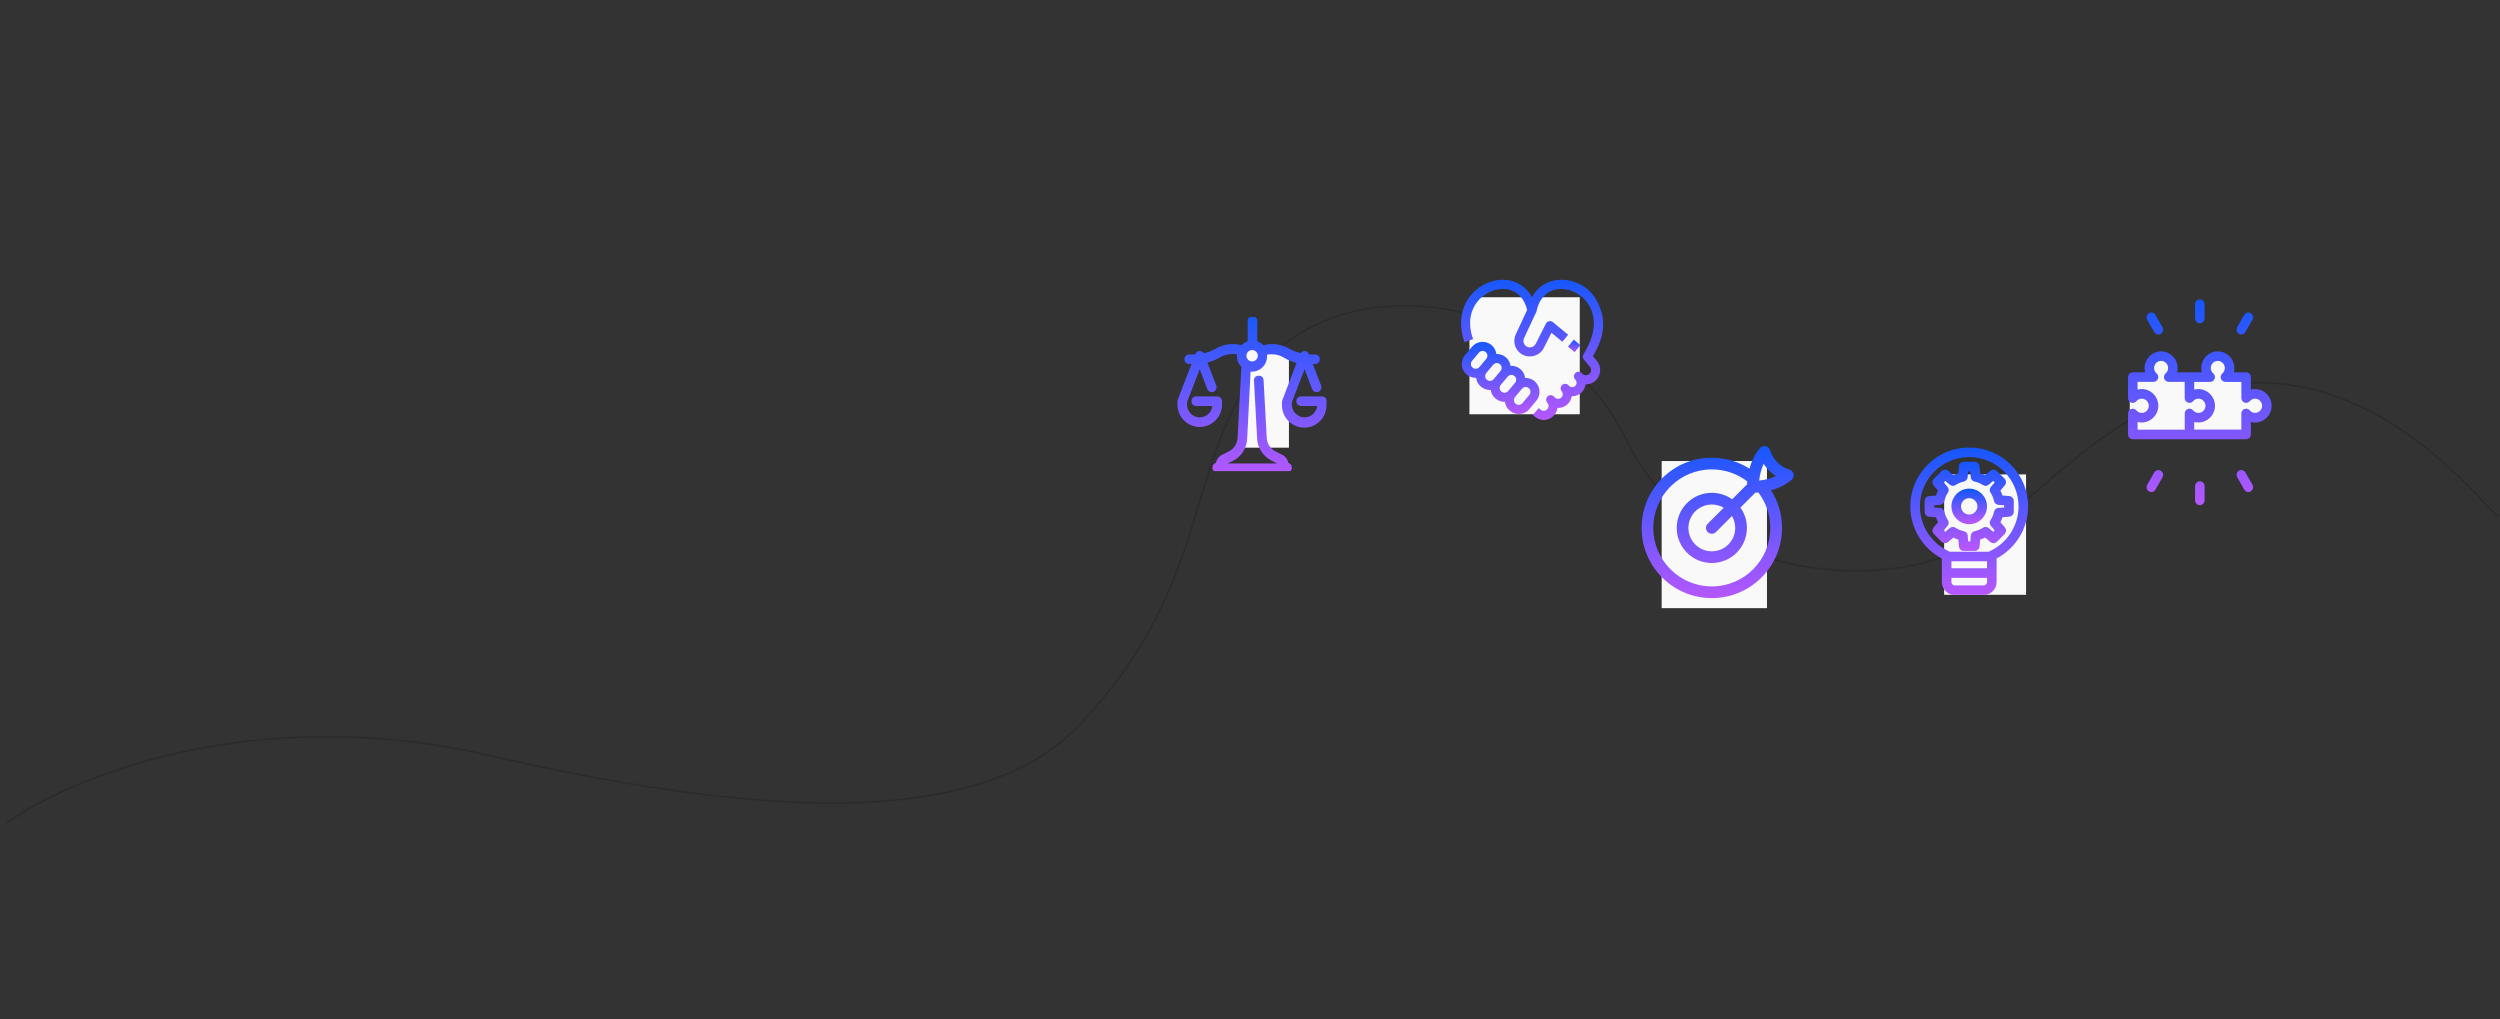 <svg width="1445" height="589" viewBox="0 0 1445 589" fill="none" xmlns="http://www.w3.org/2000/svg">
<rect x="0" y="0" width="1445" height="589" fill="#333333" stroke="none"/>
<path d="M3.969 475.658C40.199 449.572 146.571 405.227 282.217 436.53C451.775 475.658 569.123 475.658 622.782 420.105C696.506 343.78 685.291 277.639 720.846 222.529C769.153 147.653 899.099 168.908 940.16 254.412C981.221 339.915 1098.61 343.297 1143.53 311.414C1188.46 279.531 1239.66 210.452 1323.72 222.529C1390.96 232.191 1434.5 291.769 1444 298.371" stroke="black" stroke-opacity="0.15"/>
<path d="M1231 218.538L1241.28 217.154L1243.14 211.154L1248.28 207L1254.35 209.308L1258.09 216.231H1274.9L1276.77 210.692L1280.98 207L1286.58 210.231L1288.92 216.231L1297.79 219.462V227.769L1304.8 228.692L1309 232.846L1307.13 240.231L1299.19 242.077L1295.46 249H1231V218.538Z" fill="#F9F9F9"/>
<path d="M1303.43 225.882C1302.24 225.882 1301.08 226.138 1300.01 226.613V217.966C1300.01 216.979 1299.24 216.193 1298.26 216.193H1289.73C1290.2 215.115 1290.45 213.945 1290.45 212.738C1290.45 207.967 1286.6 204.073 1281.88 204.073C1277.16 204.073 1273.33 207.967 1273.33 212.738C1273.33 213.945 1273.58 215.115 1274.03 216.193H1265.5H1265.48H1256.96C1257.43 215.115 1257.69 213.945 1257.69 212.738C1257.69 207.967 1253.84 204.073 1249.12 204.073C1244.4 204.073 1240.56 207.967 1240.56 212.738C1240.56 213.945 1240.82 215.115 1241.29 216.193H1232.75C1231.78 216.193 1231 216.979 1231 217.966V230.105C1231 230.855 1231.45 231.513 1232.14 231.769C1232.83 232.025 1233.6 231.824 1234.07 231.257C1235.07 230.069 1236.44 229.429 1237.94 229.429C1240.73 229.429 1243.01 231.714 1243.01 234.547C1243.01 237.363 1240.75 239.666 1237.94 239.666C1236.44 239.666 1235.09 239.026 1234.07 237.838C1233.6 237.271 1232.83 237.07 1232.14 237.326C1231.45 237.582 1231 238.24 1231 238.99V251.129C1231 251.604 1231.18 252.043 1231.51 252.39C1231.83 252.719 1232.28 252.902 1232.75 252.902H1265.5H1298.26C1299.24 252.902 1300.01 252.116 1300.01 251.129V242.5C1301.08 242.975 1302.24 243.231 1303.43 243.231C1308.15 243.231 1312 239.337 1312 234.566C1312 229.758 1308.17 225.882 1303.43 225.882ZM1234.51 242.463C1235.57 242.939 1236.73 243.195 1237.94 243.195C1242.66 243.195 1246.51 239.319 1246.51 234.529C1246.51 229.758 1242.68 225.864 1237.94 225.864C1236.73 225.864 1235.57 226.12 1234.51 226.595V219.721H1244.74C1245.48 219.721 1246.13 219.246 1246.39 218.551C1246.64 217.857 1246.42 217.071 1245.86 216.595C1244.72 215.626 1244.07 214.219 1244.07 212.72C1244.07 209.904 1246.33 207.601 1249.12 207.601C1251.9 207.601 1254.18 209.904 1254.18 212.72C1254.18 214.219 1253.53 215.626 1252.39 216.595C1251.83 217.071 1251.61 217.857 1251.86 218.551C1252.12 219.246 1252.77 219.721 1253.51 219.721H1263.74L1263.76 230.105C1263.76 230.855 1264.23 231.513 1264.92 231.769C1265.61 232.025 1266.38 231.805 1266.85 231.239C1267.81 230.087 1269.2 229.429 1270.7 229.429C1273.49 229.429 1275.77 231.732 1275.77 234.547C1275.77 237.363 1273.49 239.648 1270.7 239.648C1269.2 239.648 1267.81 238.99 1266.87 237.838C1266.4 237.271 1265.62 237.052 1264.94 237.308C1264.25 237.564 1263.78 238.222 1263.78 238.972L1263.76 249.337H1234.53V242.463H1234.51ZM1303.43 239.648C1301.95 239.648 1300.56 238.99 1299.6 237.838C1299.13 237.271 1298.35 237.052 1297.64 237.308C1296.96 237.564 1296.49 238.222 1296.49 238.972V249.319H1267.25V242.463C1268.32 242.939 1269.49 243.195 1270.69 243.195C1275.41 243.195 1279.26 239.319 1279.26 234.547C1279.26 229.776 1275.41 225.882 1270.69 225.882C1269.47 225.882 1268.32 226.138 1267.25 226.613V219.74H1277.48C1278.23 219.74 1278.88 219.264 1279.13 218.57C1279.38 217.875 1279.17 217.089 1278.61 216.595C1277.48 215.645 1276.83 214.237 1276.83 212.72C1276.83 209.904 1279.09 207.601 1281.88 207.601C1284.66 207.601 1286.94 209.904 1286.94 212.72C1286.94 214.219 1286.29 215.626 1285.15 216.595C1284.59 217.071 1284.37 217.857 1284.63 218.57C1284.88 219.264 1285.53 219.74 1286.27 219.74H1296.51V230.105C1296.51 230.855 1296.98 231.513 1297.66 231.769C1298.35 232.025 1299.13 231.805 1299.6 231.239C1300.56 230.087 1301.95 229.429 1303.43 229.429C1306.21 229.429 1308.49 231.714 1308.49 234.529C1308.49 237.345 1306.23 239.648 1303.43 239.648ZM1271.5 185.846C1272.48 185.901 1273.25 185.042 1273.25 184.073L1273.24 175.773C1273.24 174.786 1272.46 174 1271.5 174C1270.52 174 1269.75 174.804 1269.75 175.773L1269.76 184.073C1269.75 185.06 1270.54 185.846 1271.5 185.846ZM1246.04 191.459C1246.37 192.025 1246.96 192.336 1247.56 192.336C1247.85 192.336 1248.16 192.263 1248.43 192.098C1249.26 191.605 1249.55 190.526 1249.06 189.685L1244.96 182.501C1244.47 181.642 1243.4 181.349 1242.57 181.843C1241.74 182.336 1241.45 183.415 1241.94 184.256L1246.04 191.459ZM1248.45 272.92C1247.62 272.426 1246.53 272.719 1246.04 273.56L1241.94 280.726C1241.45 281.567 1241.74 282.664 1242.57 283.157C1242.84 283.322 1243.15 283.395 1243.46 283.395C1244.05 283.395 1244.65 283.084 1244.98 282.518L1249.08 275.351C1249.57 274.51 1249.28 273.413 1248.45 272.92ZM1271.52 279.172C1270.54 279.172 1269.76 279.958 1269.76 280.945L1269.75 289.227C1269.75 290.214 1270.52 291 1271.5 291C1272.46 291 1273.25 290.214 1273.25 289.227L1273.27 280.945C1273.27 279.976 1272.49 279.172 1271.52 279.172ZM1296.99 273.56C1296.51 272.719 1295.44 272.426 1294.61 272.902C1293.77 273.395 1293.49 274.474 1293.96 275.315L1298.04 282.481C1298.37 283.048 1298.96 283.377 1299.56 283.377C1299.85 283.377 1300.16 283.304 1300.43 283.139C1301.26 282.645 1301.55 281.567 1301.08 280.726L1296.99 273.56ZM1294.59 192.098C1294.86 192.263 1295.17 192.336 1295.46 192.336C1296.07 192.336 1296.65 192.025 1296.98 191.44L1301.06 184.256C1301.55 183.415 1301.26 182.318 1300.41 181.843C1299.58 181.349 1298.49 181.642 1298.02 182.501L1293.94 189.685C1293.45 190.526 1293.74 191.605 1294.59 192.098Z" fill="url(#paint0_linear_160_3459)" stroke="url(#paint1_linear_160_3459)" stroke-width="2"/>
<g clip-path="url(#clip0_160_3459)">
<rect x="849.336" y="171.809" width="63.765" height="67.63" fill="#F9F9F9"/>
<path d="M910.131 203.532L906.305 200.355L909.661 196.309L913.488 199.486L910.131 203.532Z" fill="url(#paint2_linear_160_3459)"/>
<path d="M898.205 162.159C892.654 163.308 888.253 166.683 885.495 171.739C883.08 167.293 879.061 163.885 874.176 162.479C865.993 160.126 856.96 163.354 851.234 169.431C844.417 176.666 842.685 186.998 846.482 197.777L851.439 196.029C847.166 183.903 851.872 176.422 855.058 173.041C859.752 168.059 866.852 165.85 872.724 167.539C877.73 168.979 881.245 173.089 882.699 179.147L876.115 193.248C874.263 197.215 875.521 201.919 879.106 204.433C883.535 207.538 889.884 205.941 892.321 201.123L896.761 192.344L903.024 197.544L906.38 193.497L897.582 186.193C896.309 185.135 894.303 185.559 893.559 187.029L887.631 198.748C886.616 200.756 883.97 201.423 882.122 200.126C880.63 199.08 880.106 197.124 880.877 195.474L887.523 181.239C887.786 180.913 887.976 180.524 888.062 180.093C889.463 173.063 893.443 168.515 899.269 167.309C905.93 165.929 913.531 169.236 917.753 175.349C920.894 179.895 924.746 189.756 915.26 204.721C914.617 205.736 914.743 207.058 915.566 207.932L915.651 208.021C915.667 208.037 918.971 211.969 918.971 211.969C920.021 213.219 919.848 215.14 918.601 216.185C917.335 217.248 915.438 217.083 914.374 215.816C913.441 214.704 911.783 214.56 910.672 215.494C909.561 216.428 909.417 218.086 910.35 219.198L910.35 219.198C910.352 219.2 910.353 219.202 910.355 219.204L910.661 219.568C911.559 220.639 911.426 222.248 910.363 223.156C909.269 224.092 907.579 223.918 906.682 222.798C905.748 221.687 904.091 221.544 902.98 222.478C901.869 223.412 901.726 225.07 902.659 226.182C903.589 227.29 903.433 229.002 902.32 229.925C901.198 230.856 899.523 230.704 898.586 229.588C898.425 229.397 898.215 229.214 898.02 229.052C896.972 228.135 895.392 228.194 894.416 229.187C893.44 230.18 893.407 231.762 894.341 232.795C895.333 233.891 895.292 235.57 894.248 236.617C893.221 237.646 891.554 237.708 890.455 236.757L889.416 235.859L885.98 239.839L887.019 240.737C891.75 244.534 896.13 242.211 897.968 240.331C899.231 239.039 900.003 237.446 900.237 235.779C902.145 235.873 904.094 235.284 905.673 233.975C907.195 232.713 908.172 230.968 908.453 229.027C910.406 229.091 912.281 228.433 913.776 227.155C915.324 225.833 916.226 224.024 916.451 222.139C918.397 222.192 920.372 221.563 921.978 220.215C925.424 217.326 925.89 212.035 922.995 208.586L920.716 205.871C926.683 195.7 929.721 184.973 922.077 172.359C917.352 164.563 907.297 160.277 898.205 162.159Z" fill="url(#paint3_linear_160_3459)"/>
<path d="M886.964 220.317C885.388 218.996 883.448 218.387 881.538 218.455C881.286 216.502 880.337 214.637 878.73 213.306C877.099 211.939 875.079 211.336 873.105 211.454C872.823 209.562 871.882 207.763 870.32 206.47C868.744 205.148 866.804 204.54 864.894 204.607C864.642 202.655 863.693 200.789 862.086 199.458C858.703 196.622 853.642 197.065 850.803 200.446L846.791 205.224C843.906 208.661 844.398 213.809 847.823 216.547C849.552 217.929 851.444 218.459 853.205 218.42C853.452 220.383 854.417 222.247 856.057 223.558C857.851 224.992 859.819 225.508 861.636 225.424C861.916 227.325 862.873 229.121 864.466 230.394C866.195 231.776 868.087 232.307 869.849 232.267C870.095 234.231 871.061 236.094 872.7 237.405C876.904 240.766 882.072 239.1 883.983 236.418L887.996 231.639C890.822 228.273 890.341 223.115 886.964 220.317ZM851.202 212.518C849.999 211.592 849.853 209.752 850.815 208.607L854.827 203.828C855.804 202.664 857.546 202.513 858.706 203.485C859.898 204.403 860.052 206.217 859.119 207.365C859.092 207.396 859.064 207.425 859.038 207.457L855.025 212.236C855.022 212.24 855.019 212.244 855.015 212.249C854.029 213.343 852.341 213.471 851.202 212.518ZM859.436 219.53C858.317 218.668 858.114 217.016 858.866 215.868C858.95 215.767 859.031 215.664 859.106 215.559L863.118 210.78C863.122 210.776 863.125 210.772 863.129 210.768C864.116 209.673 865.806 209.545 866.941 210.497C868.144 211.423 868.291 213.263 867.329 214.409L863.316 219.188C862.34 220.351 860.6 220.504 859.436 219.53ZM867.845 226.366C866.643 225.44 866.497 223.6 867.459 222.454L871.471 217.676C872.448 216.512 874.189 216.36 875.35 217.333C876.541 218.251 876.696 220.064 875.763 221.212C875.736 221.243 875.708 221.273 875.681 221.305L871.669 226.083C871.665 226.088 871.662 226.092 871.659 226.096C870.672 227.19 868.984 227.319 867.845 226.366ZM883.972 228.257L879.96 233.036C878.984 234.198 877.244 234.351 876.079 233.377C874.961 232.516 874.758 230.864 875.51 229.715C875.594 229.614 875.675 229.512 875.75 229.407L879.762 224.628C879.765 224.624 879.769 224.62 879.772 224.615C880.759 223.52 882.449 223.393 883.584 224.344C884.787 225.271 884.934 227.111 883.972 228.257Z" fill="url(#paint4_linear_160_3459)"/>
</g>
<g clip-path="url(#clip1_160_3459)">
<rect x="717.945" y="201.754" width="27.052" height="57.002" fill="#F9F9F9"/>
<path d="M764.145 229.861H752.024C750.812 229.861 750.004 230.669 750.004 231.881C750.004 233.093 750.812 233.901 752.024 233.901H762.125C762.125 238.346 758.489 241.982 754.044 241.982C749.6 241.982 745.964 238.346 745.964 233.901V232.285L754.044 211.276L759.095 224.609C759.499 225.619 760.711 226.225 761.721 225.821C762.731 225.417 763.337 224.205 762.933 223.195L757.681 209.66H760.105C761.317 209.66 762.125 208.852 762.125 207.64C762.125 206.428 761.317 205.62 760.105 205.62H756.873C756.671 205.62 756.267 205.62 756.065 205.62L755.863 205.014C755.661 204.206 754.852 203.6 754.044 203.6C753.236 203.6 752.428 204.206 752.226 204.812V205.014C749.802 204.408 747.378 203.6 745.156 202.388C740.51 199.559 735.055 198.953 730.005 200.367C728.995 199.155 727.581 198.347 725.965 197.741V185.419C725.965 184.206 725.157 183.398 723.945 183.398C722.733 183.398 721.925 184.206 721.925 185.419V197.741C720.309 198.145 718.894 199.155 717.884 200.367C712.834 198.953 707.178 199.559 702.734 202.388C700.309 203.6 697.885 204.61 695.461 205.014V204.812C695.057 204.206 694.249 203.6 693.441 203.6C692.633 203.6 691.825 204.206 691.623 204.812L691.219 205.62C691.017 205.62 690.613 205.62 690.411 205.62H687.381C686.169 205.62 685.361 206.428 685.361 207.64C685.361 208.852 686.169 209.66 687.381 209.66H689.805L681.522 231.073C681.32 231.477 681.32 231.679 681.32 231.881V233.901C681.32 240.568 686.775 246.022 693.441 246.022C700.107 246.022 705.562 240.568 705.562 233.901V231.881C705.562 230.669 704.754 229.861 703.542 229.861H691.421C690.209 229.861 689.401 230.669 689.401 231.881C689.401 233.093 690.209 233.901 691.421 233.901H701.521C701.521 238.346 697.885 241.982 693.441 241.982C688.997 241.982 685.361 238.346 685.361 233.901V232.285L693.441 211.276L698.491 224.609C698.895 225.619 700.107 226.225 701.117 225.821C702.127 225.417 702.734 224.205 702.329 223.195L696.875 209.054C699.501 208.448 702.127 207.438 704.552 206.024C707.986 204.004 712.026 203.398 715.864 204.206C715.864 204.61 715.662 205.216 715.662 205.822C715.662 208.246 716.672 210.266 718.288 211.68L716.066 253.092C715.864 256.729 713.844 259.961 710.612 261.577L706.572 263.597C704.956 264.405 703.542 266.425 703.542 268.243C702.329 268.243 701.521 269.051 701.521 270.263C701.521 271.475 702.329 272.283 703.542 272.283H743.944C745.156 272.283 745.964 271.475 745.964 270.263C745.964 269.051 745.156 268.243 743.944 268.243C743.944 266.425 742.53 264.405 740.914 263.597L736.873 261.577C733.641 259.961 731.621 256.729 731.419 253.092L729.601 219.76C729.601 218.548 728.591 217.74 727.379 217.942C726.167 217.942 725.359 218.952 725.561 220.165L727.379 253.496C727.581 258.547 730.611 262.991 735.055 265.415L739.298 267.637C739.5 267.839 739.904 268.243 739.904 268.647H707.582C707.582 268.445 707.986 267.839 708.39 267.637L712.43 265.617C716.874 263.395 719.904 258.749 720.107 253.698L722.127 213.902C722.531 213.902 723.137 214.104 723.541 214.104C727.985 214.104 731.621 210.468 731.621 206.024C731.621 205.418 731.621 205.014 731.419 204.408C735.257 203.6 739.298 204.004 742.732 206.226C745.156 207.64 747.58 208.65 750.408 209.256L741.924 231.477C741.924 231.679 741.722 231.881 741.722 232.285V234.305C741.722 240.972 747.176 246.426 753.842 246.426C760.509 246.426 765.963 240.972 765.963 234.305V232.285C766.165 230.669 765.357 229.861 764.145 229.861ZM723.743 209.66C721.521 209.66 719.702 207.842 719.702 205.62C719.702 203.398 721.521 201.579 723.743 201.579C725.965 201.579 727.783 203.398 727.783 205.62C727.783 207.842 725.965 209.66 723.743 209.66Z" fill="url(#paint5_linear_160_3459)" stroke="url(#paint6_linear_160_3459)" stroke-width="1.5"/>
</g>
<g clip-path="url(#clip2_160_3459)">
<rect x="1123.72" y="274.215" width="47.341" height="69.562" fill="#F9F9F9"/>
<path d="M1123.39 322.188V336.393C1123.39 339.971 1126.31 342.894 1129.89 342.894H1146.54C1150.12 342.894 1153.04 339.971 1153.04 336.393V322.188C1164.15 316.591 1171.25 305.148 1171.25 292.679C1171.27 274.47 1156.44 259.645 1138.22 259.645C1119.99 259.645 1105.16 274.47 1105.16 292.696C1105.16 305.148 1112.28 316.591 1123.39 322.188ZM1149.5 323.428V329.45H1126.93V323.428H1149.5ZM1146.54 339.351H1129.89C1128.26 339.351 1126.93 338.023 1126.93 336.393V333.01H1149.52V336.393C1149.5 338.023 1148.17 339.351 1146.54 339.351ZM1138.22 263.187C1154.48 263.187 1167.72 276.418 1167.72 292.696C1167.72 304.156 1160.98 314.66 1150.54 319.478C1150.33 319.584 1150.15 319.726 1149.99 319.903H1126.44C1126.28 319.743 1126.1 319.584 1125.89 319.478C1115.46 314.66 1108.71 304.156 1108.71 292.696C1108.71 276.418 1121.96 263.187 1138.22 263.187Z" fill="url(#paint7_linear_160_3459)" stroke="url(#paint8_linear_160_3459)" stroke-width="2"/>
<path d="M1138.21 301.977C1143.33 301.977 1147.49 297.814 1147.49 292.695C1147.49 287.577 1143.33 283.414 1138.21 283.414C1133.09 283.414 1128.93 287.577 1128.93 292.695C1128.93 297.814 1133.09 301.977 1138.21 301.977ZM1138.21 286.939C1141.38 286.939 1143.95 289.525 1143.95 292.678C1143.95 295.831 1141.38 298.434 1138.21 298.434C1135.04 298.434 1132.47 295.848 1132.47 292.695C1132.47 289.543 1135.04 286.939 1138.21 286.939Z" fill="url(#paint9_linear_160_3459)" stroke="url(#paint10_linear_160_3459)" stroke-width="2"/>
<path d="M1121.38 301.977L1118.35 305.537C1117.75 306.246 1117.8 307.291 1118.44 307.946L1122.96 312.463C1123.61 313.118 1124.66 313.154 1125.37 312.552L1128.93 309.523C1130.19 310.231 1131.51 310.78 1132.9 311.17L1133.27 315.828C1133.34 316.75 1134.12 317.458 1135.04 317.458H1141.42C1142.34 317.458 1143.12 316.75 1143.19 315.828L1143.56 311.17C1144.94 310.78 1146.27 310.214 1147.53 309.523L1151.09 312.552C1151.8 313.154 1152.84 313.118 1153.5 312.463L1158.01 307.946C1158.67 307.291 1158.7 306.246 1158.1 305.537L1155.04 301.977C1155.75 300.72 1156.29 299.391 1156.68 298.01L1161.34 297.638C1162.26 297.567 1162.97 296.787 1162.97 295.866V289.49C1162.97 288.569 1162.26 287.789 1161.34 287.719L1156.68 287.347C1156.29 285.965 1155.73 284.637 1155.04 283.379L1158.07 279.819C1158.67 279.11 1158.61 278.065 1157.98 277.41L1153.46 272.929C1152.8 272.273 1151.76 272.238 1151.05 272.84L1147.49 275.869C1146.23 275.16 1144.9 274.611 1143.52 274.222L1143.17 269.563C1143.1 268.642 1142.32 267.934 1141.4 267.934H1135.02C1134.1 267.934 1133.32 268.642 1133.25 269.563L1132.88 274.222C1131.5 274.611 1130.17 275.178 1128.91 275.869L1125.35 272.84C1124.64 272.238 1123.6 272.291 1122.94 272.929L1118.42 277.445C1117.77 278.101 1117.73 279.146 1118.34 279.854L1121.36 283.414C1120.66 284.672 1120.11 286 1119.72 287.382L1115.06 287.754C1114.14 287.825 1113.43 288.604 1113.43 289.525V295.902C1113.43 296.823 1114.14 297.602 1115.06 297.673L1119.72 298.045C1120.14 299.391 1120.69 300.72 1121.38 301.977ZM1116.99 291.137L1121.28 290.801C1122.06 290.73 1122.71 290.163 1122.87 289.401C1123.26 287.541 1124 285.788 1125.05 284.176C1125.47 283.521 1125.42 282.653 1124.91 282.068L1122.11 278.791L1124.31 276.595L1127.58 279.394C1128.18 279.907 1129.03 279.96 1129.69 279.535C1131.3 278.49 1133.06 277.764 1134.92 277.357C1135.68 277.197 1136.24 276.542 1136.31 275.763L1136.65 271.476H1139.75L1140.09 275.763C1140.16 276.542 1140.72 277.197 1141.49 277.357C1143.35 277.746 1145.1 278.49 1146.71 279.535C1147.37 279.96 1148.23 279.907 1148.82 279.394L1152.1 276.595L1154.29 278.791L1151.49 282.068C1150.98 282.67 1150.93 283.521 1151.35 284.176C1152.4 285.788 1153.12 287.541 1153.53 289.401C1153.69 290.163 1154.35 290.73 1155.13 290.801L1159.41 291.137V294.237L1155.13 294.573C1154.35 294.644 1153.69 295.211 1153.53 295.973C1153.14 297.832 1152.4 299.586 1151.35 301.198C1150.93 301.853 1150.98 302.721 1151.49 303.306L1154.31 306.582L1152.11 308.779L1148.84 305.998C1148.23 305.484 1147.38 305.431 1146.73 305.856C1145.12 306.901 1143.36 307.628 1141.5 308.035C1140.74 308.194 1140.18 308.85 1140.1 309.629L1139.77 313.915H1136.67L1136.33 309.629C1136.26 308.85 1135.69 308.194 1134.93 308.035C1133.07 307.645 1131.32 306.901 1129.71 305.856C1129.05 305.431 1128.18 305.484 1127.6 305.998L1124.32 308.797L1122.11 306.582L1124.91 303.306C1125.42 302.703 1125.47 301.853 1125.05 301.198C1124 299.586 1123.28 297.832 1122.87 295.973C1122.71 295.211 1122.06 294.644 1121.28 294.573L1116.99 294.237V291.137Z" fill="url(#paint11_linear_160_3459)" stroke="url(#paint12_linear_160_3459)" stroke-width="2"/>
</g>
<g clip-path="url(#clip3_160_3459)">
<rect x="960.445" y="266.488" width="60.867" height="85.02" fill="#F9F9F9"/>
<path fill-rule="evenodd" clip-rule="evenodd" d="M1011.22 270.907C1012.49 266.159 1014.53 262.176 1017.31 258.963C1018.1 258.044 1019.33 257.621 1020.52 257.858C1021.71 258.094 1022.69 258.953 1023.07 260.106C1023.07 260.106 1023.14 260.296 1023.24 260.627C1024.93 265.676 1028.89 269.635 1033.94 271.319C1034.27 271.428 1034.46 271.492 1034.46 271.492C1035.61 271.877 1036.47 272.851 1036.71 274.041C1036.94 275.232 1036.52 276.459 1035.6 277.254C1032.39 280.04 1028.42 282.089 1023.67 283.358C1027.68 289.65 1030.01 297.124 1030.01 305.134C1030.01 327.53 1011.83 345.712 989.429 345.712C967.034 345.712 948.852 327.53 948.852 305.134C948.852 282.739 967.034 264.556 989.429 264.556C997.447 264.556 1004.92 266.886 1011.22 270.907ZM1009.93 278.251C1004.24 273.903 997.136 271.319 989.429 271.319C970.767 271.319 955.615 286.472 955.615 305.134C955.615 323.797 970.767 338.949 989.429 338.949C1008.09 338.949 1023.24 323.797 1023.24 305.134C1023.24 297.529 1020.73 290.506 1016.48 284.856C1016.43 284.785 1016.38 284.713 1016.33 284.639C1015.75 284.693 1015.17 284.737 1014.57 284.774L1005.97 293.38C1008.33 296.698 1009.72 300.755 1009.72 305.134C1009.72 316.33 1000.63 325.423 989.429 325.423C978.233 325.423 969.141 316.33 969.141 305.134C969.141 293.938 978.233 284.845 989.429 284.845C993.809 284.845 997.866 286.235 1001.18 288.599L1009.79 279.99C1009.83 279.401 1009.88 278.82 1009.93 278.251ZM996.301 293.482C994.285 292.291 991.935 291.608 989.429 291.608C981.963 291.608 975.904 297.668 975.904 305.134C975.904 312.601 981.963 318.66 989.429 318.66C996.896 318.66 1002.96 312.601 1002.96 305.134C1002.96 302.629 1002.27 300.279 1001.08 298.263L991.82 307.525C990.501 308.844 988.358 308.844 987.039 307.525C985.72 306.206 985.72 304.062 987.039 302.744L996.301 293.482ZM1019.39 268.097C1018.07 270.883 1017.22 274.123 1016.78 277.795C1020.46 277.362 1023.69 276.507 1026.48 275.184C1023.63 273.355 1021.22 270.937 1019.39 268.097Z" fill="url(#paint13_linear_160_3459)"/>
</g>
<defs>
<linearGradient id="paint0_linear_160_3459" x1="1271.5" y1="174" x2="1271.5" y2="291" gradientUnits="userSpaceOnUse">
<stop stop-color="#1657FF"/>
<stop offset="1" stop-color="#B557FF"/>
</linearGradient>
<linearGradient id="paint1_linear_160_3459" x1="1271.5" y1="174" x2="1271.5" y2="291" gradientUnits="userSpaceOnUse">
<stop stop-color="#1657FF"/>
<stop offset="1" stop-color="#B557FF"/>
</linearGradient>
<linearGradient id="paint2_linear_160_3459" x1="909.896" y1="196.309" x2="909.896" y2="203.532" gradientUnits="userSpaceOnUse">
<stop stop-color="#1657FF"/>
<stop offset="1" stop-color="#B557FF"/>
</linearGradient>
<linearGradient id="paint3_linear_160_3459" x1="885.569" y1="161.707" x2="885.569" y2="242.776" gradientUnits="userSpaceOnUse">
<stop stop-color="#1657FF"/>
<stop offset="1" stop-color="#B557FF"/>
</linearGradient>
<linearGradient id="paint4_linear_160_3459" x1="867.374" y1="197.59" x2="867.374" y2="239.282" gradientUnits="userSpaceOnUse">
<stop stop-color="#1657FF"/>
<stop offset="1" stop-color="#B557FF"/>
</linearGradient>
<linearGradient id="paint5_linear_160_3459" x1="723.657" y1="183.398" x2="723.657" y2="272.283" gradientUnits="userSpaceOnUse">
<stop stop-color="#1B58FF"/>
<stop offset="1" stop-color="#AF58FF"/>
</linearGradient>
<linearGradient id="paint6_linear_160_3459" x1="723.657" y1="183.398" x2="723.657" y2="272.283" gradientUnits="userSpaceOnUse">
<stop stop-color="#1C58FF"/>
<stop offset="1" stop-color="#B358FF"/>
</linearGradient>
<linearGradient id="paint7_linear_160_3459" x1="1138.21" y1="259.645" x2="1138.21" y2="342.894" gradientUnits="userSpaceOnUse">
<stop stop-color="#1657FF"/>
<stop offset="1" stop-color="#B557FF"/>
</linearGradient>
<linearGradient id="paint8_linear_160_3459" x1="1138.21" y1="259.645" x2="1138.21" y2="342.894" gradientUnits="userSpaceOnUse">
<stop stop-color="#1657FF"/>
<stop offset="1" stop-color="#B557FF"/>
</linearGradient>
<linearGradient id="paint9_linear_160_3459" x1="1138.21" y1="283.414" x2="1138.21" y2="301.977" gradientUnits="userSpaceOnUse">
<stop stop-color="#1657FF"/>
<stop offset="1" stop-color="#B557FF"/>
</linearGradient>
<linearGradient id="paint10_linear_160_3459" x1="1138.21" y1="283.414" x2="1138.21" y2="301.977" gradientUnits="userSpaceOnUse">
<stop stop-color="#1657FF"/>
<stop offset="1" stop-color="#B557FF"/>
</linearGradient>
<linearGradient id="paint11_linear_160_3459" x1="1138.2" y1="267.934" x2="1138.2" y2="317.458" gradientUnits="userSpaceOnUse">
<stop stop-color="#1657FF"/>
<stop offset="1" stop-color="#B557FF"/>
</linearGradient>
<linearGradient id="paint12_linear_160_3459" x1="1138.2" y1="267.934" x2="1138.2" y2="317.458" gradientUnits="userSpaceOnUse">
<stop stop-color="#1657FF"/>
<stop offset="1" stop-color="#B557FF"/>
</linearGradient>
<linearGradient id="paint13_linear_160_3459" x1="992.811" y1="257.793" x2="992.811" y2="345.712" gradientUnits="userSpaceOnUse">
<stop stop-color="#1657FF"/>
<stop offset="1" stop-color="#B557FF"/>
</linearGradient>
<clipPath id="clip0_160_3459">
<rect width="82.122" height="82.122" fill="white" transform="translate(844.508 161.18)"/>
</clipPath>
<clipPath id="clip1_160_3459">
<rect width="88.885" height="88.885" fill="white" transform="translate(679.297 183.398)"/>
</clipPath>
<clipPath id="clip2_160_3459">
<rect width="85.02" height="85.02" fill="white" transform="translate(1095.7 258.758)"/>
</clipPath>
<clipPath id="clip3_160_3459">
<rect width="108.208" height="108.208" fill="white" transform="translate(935.328 251.031)"/>
</clipPath>
</defs>
</svg>
